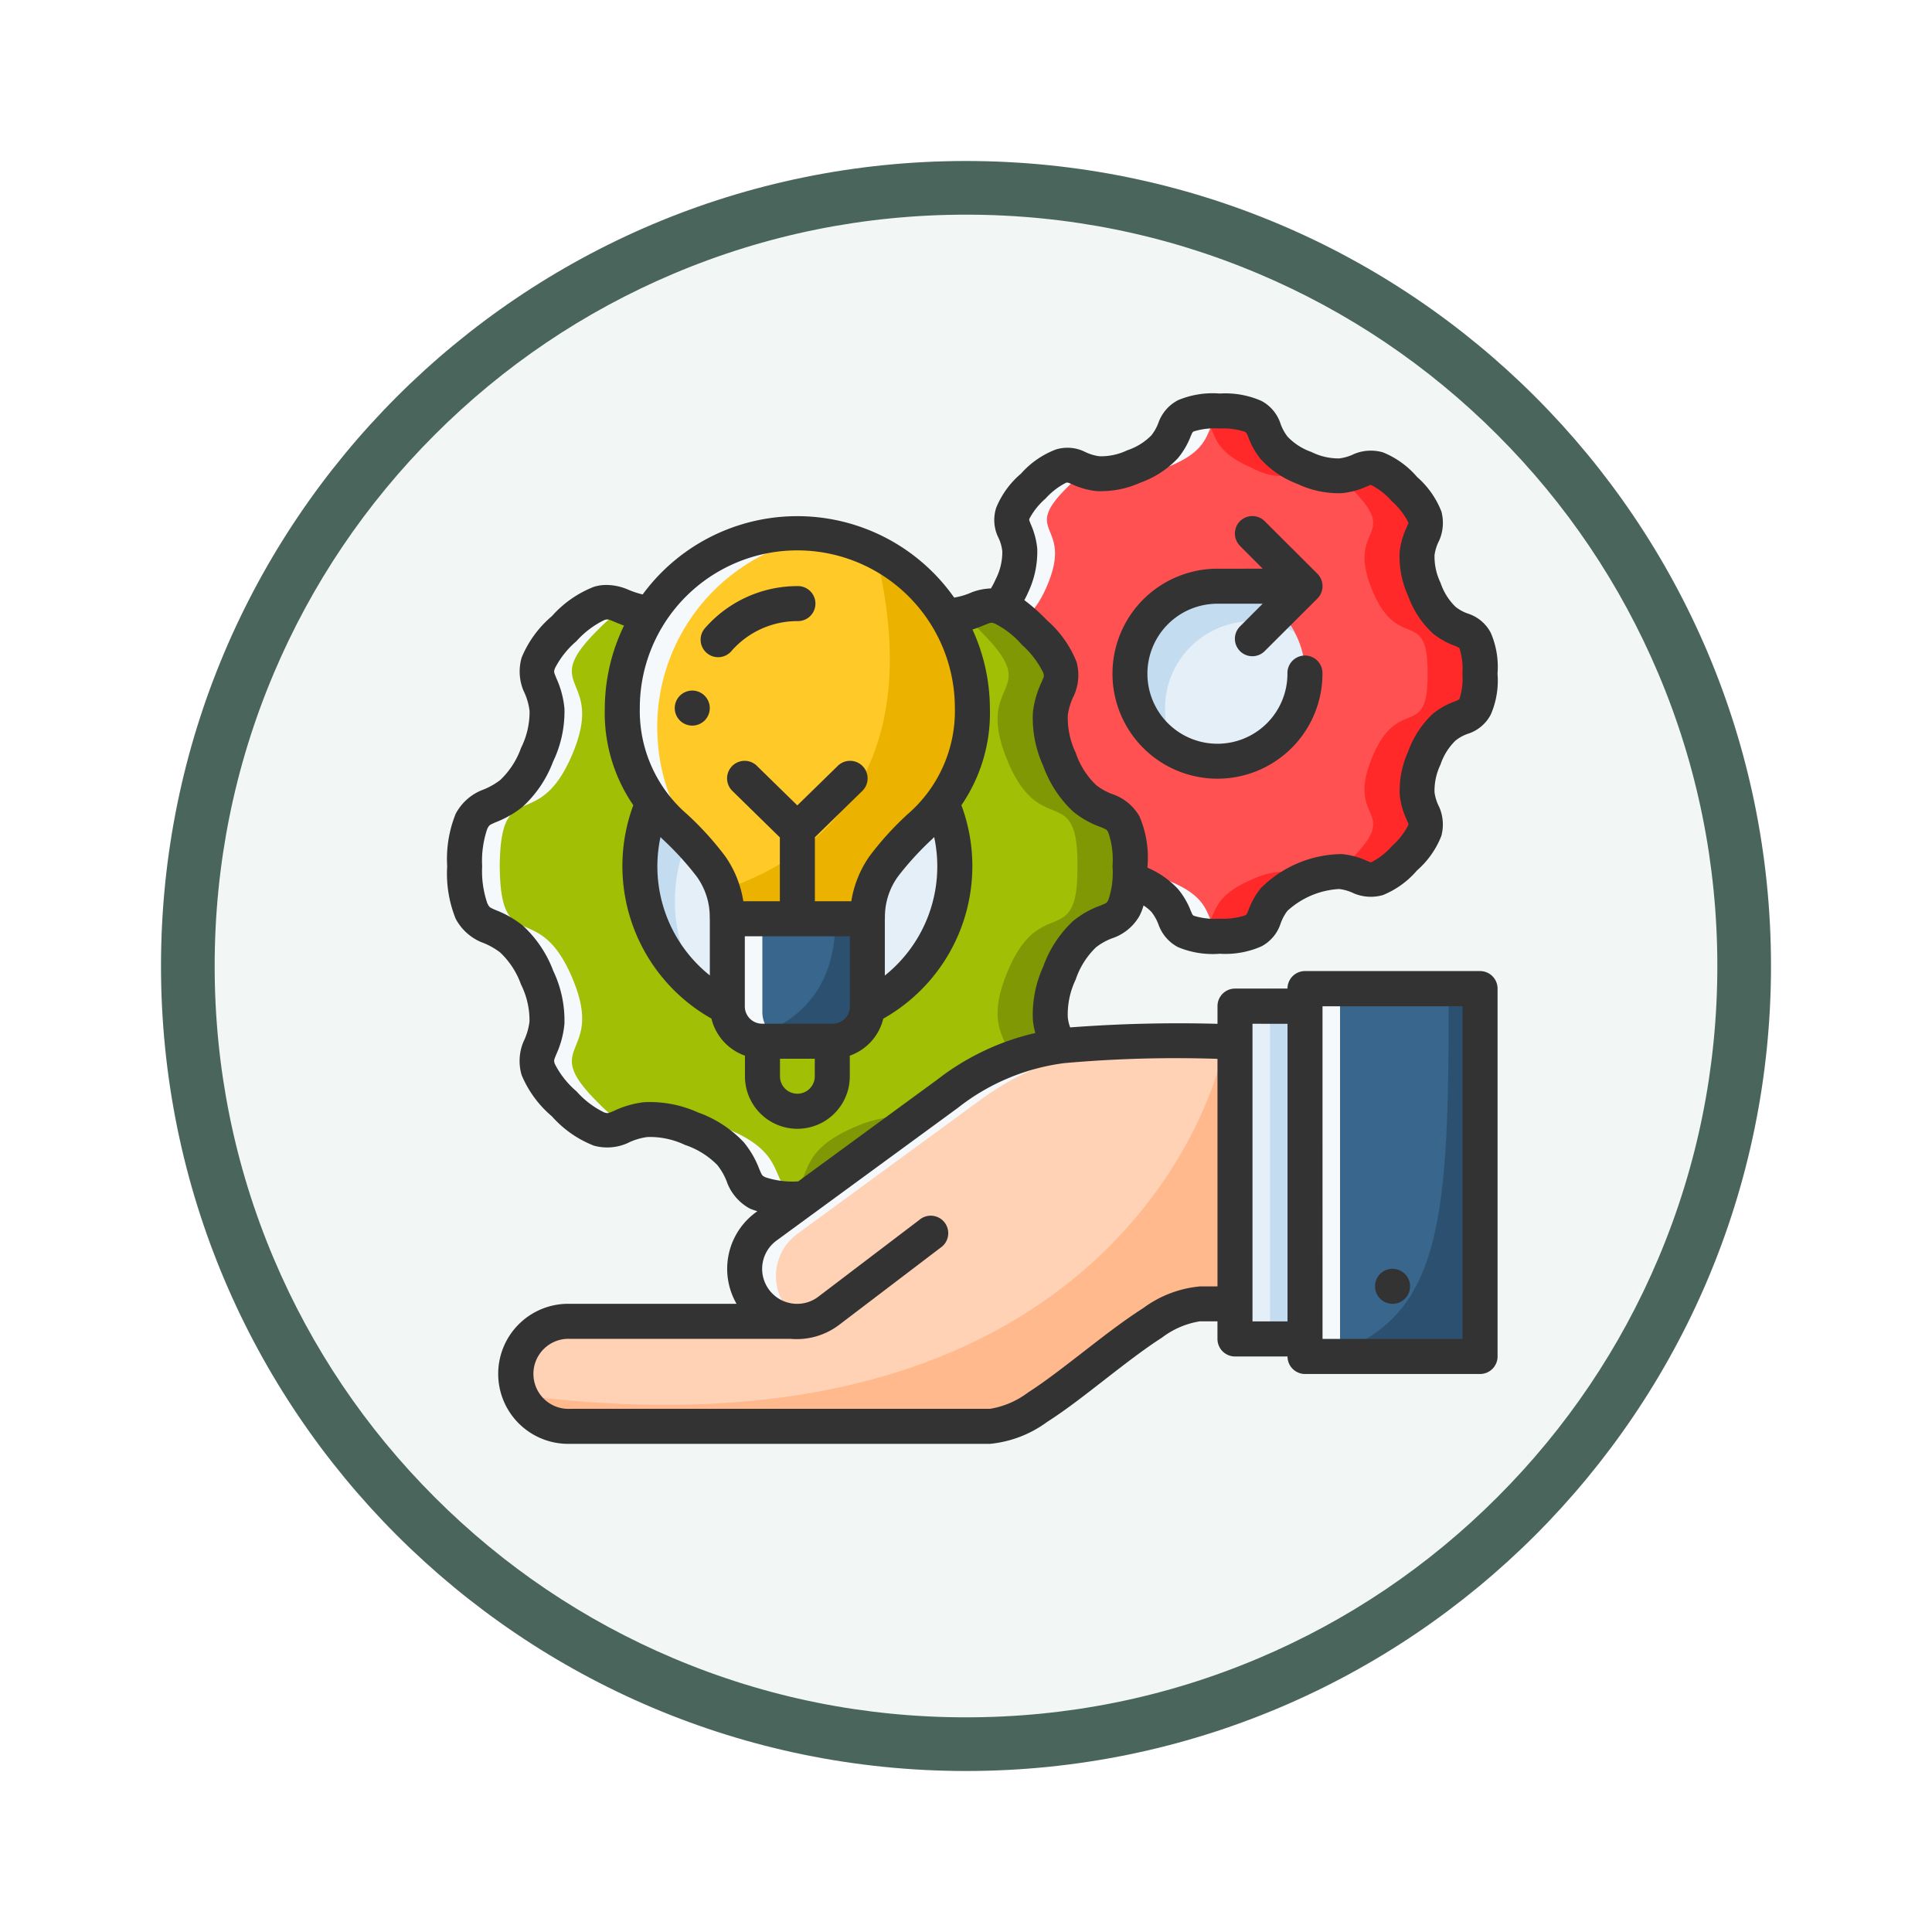 <svg xmlns="http://www.w3.org/2000/svg" xmlns:xlink="http://www.w3.org/1999/xlink" width="108" height="108" viewBox="0 0 108 108">
  <defs>
    <filter id="Trazado_982547" x="0" y="0" width="108" height="108" filterUnits="userSpaceOnUse">
      <feOffset dy="3" input="SourceAlpha"/>
      <feGaussianBlur stdDeviation="3" result="blur"/>
      <feFlood flood-opacity="0.161"/>
      <feComposite operator="in" in2="blur"/>
      <feComposite in="SourceGraphic"/>
    </filter>
  </defs>
  <g id="Grupo_1160733" data-name="Grupo 1160733" transform="translate(-611 -7943)">
    <g id="Grupo_1158647" data-name="Grupo 1158647" transform="translate(0 7479)">
      <g id="Grupo_1155790" data-name="Grupo 1155790" transform="translate(-5 -3446)">
        <g id="Grupo_1153177" data-name="Grupo 1153177" transform="translate(362 3397)">
          <g id="Grupo_1149598" data-name="Grupo 1149598" transform="translate(80 315)">
            <g id="Grupo_1148770" data-name="Grupo 1148770" transform="translate(-27 -2583)">
              <g id="Grupo_1146954" data-name="Grupo 1146954" transform="translate(-415 -1202)">
                <g transform="matrix(1, 0, 0, 1, 616, 3983)" filter="url(#Trazado_982547)">
                  <g id="Trazado_982547-2" data-name="Trazado 982547" transform="translate(9 6)" fill="#f2f7f5">
                    <path d="M 45 88.5 C 39.127 88.5 33.43 87.35 28.068 85.082 C 22.889 82.891 18.236 79.755 14.241 75.759 C 10.245 71.764 7.109 67.111 4.918 61.932 C 2.65 56.57 1.5 50.873 1.5 45 C 1.5 39.127 2.65 33.43 4.918 28.068 C 7.109 22.889 10.245 18.236 14.241 14.241 C 18.236 10.245 22.889 7.109 28.068 4.918 C 33.43 2.65 39.127 1.5 45 1.5 C 50.873 1.5 56.57 2.65 61.932 4.918 C 67.111 7.109 71.764 10.245 75.759 14.241 C 79.755 18.236 82.891 22.889 85.082 28.068 C 87.35 33.43 88.5 39.127 88.5 45 C 88.5 50.873 87.35 56.57 85.082 61.932 C 82.891 67.111 79.755 71.764 75.759 75.759 C 71.764 79.755 67.111 82.891 61.932 85.082 C 56.57 87.35 50.873 88.5 45 88.5 Z" stroke="none"/>
                    <path d="M 45 3 C 39.329 3 33.829 4.11 28.653 6.299 C 23.652 8.415 19.16 11.443 15.302 15.302 C 11.443 19.16 8.415 23.652 6.299 28.653 C 4.11 33.829 3 39.329 3 45 C 3 50.671 4.11 56.171 6.299 61.347 C 8.415 66.348 11.443 70.84 15.302 74.698 C 19.16 78.557 23.652 81.585 28.653 83.701 C 33.829 85.89 39.329 87 45 87 C 50.671 87 56.171 85.89 61.347 83.701 C 66.348 81.585 70.84 78.557 74.698 74.698 C 78.557 70.84 81.585 66.348 83.701 61.347 C 85.89 56.171 87 50.671 87 45 C 87 39.329 85.89 33.829 83.701 28.653 C 81.585 23.652 78.557 19.16 74.698 15.302 C 70.84 11.443 66.348 8.415 61.347 6.299 C 56.171 4.11 50.671 3 45 3 M 45 0 C 69.853 0 90 20.147 90 45 C 90 69.853 69.853 90 45 90 C 20.147 90 0 69.853 0 45 C 0 20.147 20.147 0 45 0 Z" stroke="none" fill="#4a665c"/>
                  </g>
                </g>
              </g>
            </g>
          </g>
        </g>
      </g>
    </g>
    <g id="layer1-0" transform="translate(637.853 7963.412)">
      <path id="path7922" d="M32.067,21.248c-1.458,3.592,1.627,2.829-1.1,5.592s-2.013-.323-5.595,1.191-.857,3.146-4.748,3.179-1.195-1.646-4.8-3.1-2.84,1.621-5.614-1.1.324-2.005-1.2-5.572-3.159-.854-3.192-4.913c.033-4.058,1.673-1.346,3.192-4.913s-1.579-2.856,1.2-5.572,2.008.357,5.614-1.1.911-3.131,4.8-3.1,1.166,1.666,4.748,3.179S28.24,3.46,30.967,6.223s-.358,2,1.1,5.592,3.144.908,3.111,4.716c.033,3.809-1.653,1.124-3.111,4.716Z" transform="translate(20.707 0.714)" fill="#ff5151"/>
      <path id="ellipse7924" d="M9.78,4.89A4.89,4.89,0,1,0,4.89,9.78,4.89,4.89,0,0,0,9.78,4.89Z" transform="translate(46.099 22.136) rotate(180)" fill="#e4eff8"/>
      <path id="ellipse7954" d="M13.357,4.5a4.887,4.887,0,0,0-2.341,9.178A4.884,4.884,0,0,1,17.657,7.06a4.89,4.89,0,0,0-4.3-2.561Z" transform="translate(27.851 7.856)" fill="#c4dcf0"/>
      <g id="Grupo_1160732" data-name="Grupo 1160732" transform="translate(26.528 2.566)">
        <path id="path7935" d="M9.056,4.951a6.81,6.81,0,0,1-.728.247,3.468,3.468,0,0,0,2.687-.247c3.182-1.281,1.474-2.734,3.7-3.037a7.567,7.567,0,0,0-.854-.061C9.967,1.82,12.663,3.5,9.056,4.951Z" transform="translate(0.946 -1.852)" fill="#f5f9fb"/>
        <path id="path7938" d="M12.013,2.674c-.417.033-.937.315-1.8,1.164-2.774,2.716.323,2.006-1.2,5.573s-3.159.854-3.192,4.912c.033,4.059,1.672,1.345,3.192,4.912s-1.578,2.857,1.2,5.573c1.716,1.681,2.079,1.144,2.959.835a6.745,6.745,0,0,1-1-.835c-2.774-2.716.323-2.006-1.2-5.573s-3.159-.854-3.192-4.912c.033-4.058,1.672-1.345,3.192-4.912s-1.578-2.857,1.2-5.573a6.754,6.754,0,0,1,1-.835,2.84,2.84,0,0,0-1.154-.329Z" transform="translate(-5.821 0.356)" fill="#f5f9fb"/>
        <path id="path7940" d="M8.328,9.006a6.8,6.8,0,0,1,.728.247c3.607,1.452.911,3.132,4.8,3.1a7.5,7.5,0,0,0,.854-.061c-2.222-.3-.514-1.756-3.7-3.037A5.086,5.086,0,0,0,9.4,8.845,2.589,2.589,0,0,0,8.328,9.006Z" transform="translate(0.946 17.008)" fill="#f5f9fb"/>
      </g>
      <path id="path7944" d="M9.411,1.991c1.752.424.336,1.774,3.339,3.043a3.4,3.4,0,0,0,3.205.1c-.092-.035-.175-.06-.273-.1-3.581-1.513-.857-3.147-4.748-3.18a5.886,5.886,0,0,0-1.523.138Z" transform="translate(30.396 0.714)" fill="#ff2929"/>
      <path id="path7946" d="M13.593,2.715c-.623-.06-1.029.439-2,.442a7.634,7.634,0,0,1,.847.755c2.727,2.763-.359,2,1.1,5.591s3.145.908,3.112,4.717c.033,3.809-1.654,1.125-3.112,4.717s1.628,2.827-1.1,5.591a7.626,7.626,0,0,1-.847.755c1.612,0,1.653,1.4,3.781-.755,2.727-2.763-.359-2,1.1-5.591s3.145-.908,3.112-4.717c.033-3.809-1.654-1.125-3.112-4.717s1.628-2.828-1.1-5.591c-.852-.863-1.369-1.157-1.785-1.2Z" transform="translate(36.297 3.027)" fill="#ff2929"/>
      <path id="path7948" d="M12.75,9.253c-3,1.269-1.587,2.619-3.339,3.043a5.883,5.883,0,0,0,1.523.138c3.89-.033,1.166-1.667,4.748-3.18.1-.041.182-.067.273-.1a3.909,3.909,0,0,0-1.2-.334A4.374,4.374,0,0,0,12.75,9.253Z" transform="translate(30.396 19.491)" fill="#ff2929"/>
      <path id="path7785" d="M31.658,28.272c-1.847,4.55,2.061,3.583-1.393,7.083s-2.55-.409-7.087,1.508-1.086,3.985-6.014,4.027-1.513-2.085-6.082-3.924-3.6,2.053-7.112-1.388.41-2.54-1.514-7.058-4-1.082-4.044-6.223c.042-5.141,2.119-1.7,4.044-6.223s-2-3.618,1.514-7.058,2.543.452,7.112-1.388,1.154-3.966,6.082-3.924,1.477,2.11,6.014,4.027,3.632-1.992,7.087,1.508-.454,2.533,1.393,7.083,3.983,1.15,3.94,5.974c.042,4.825-2.093,1.424-3.94,5.974Z" transform="translate(0.714 5.712)" fill="#a0bf05"/>
      <path id="path7799" d="M18.673,15.158A8.807,8.807,0,1,1,9.865,6.351,8.807,8.807,0,0,1,18.673,15.158Z" transform="translate(7.854 12.852)" fill="#e4eff8"/>
      <path id="path7831" d="M10.21,9.525v5.21a1.632,1.632,0,0,1-1.631,1.64H4.013a1.632,1.632,0,0,1-1.631-1.64V9.525Z" transform="translate(11.426 21.42)" fill="#38668c"/>
      <path id="circle7803" d="M9.865,6.351A8.8,8.8,0,0,0,4.7,22.285a8.8,8.8,0,0,1,12.28-12.3,8.807,8.807,0,0,0-7.12-3.639Z" transform="translate(7.854 12.852)" fill="#c4dcf0"/>
      <path id="path966" d="M6.256,4.745c-.528.042-1.188.4-2.286,1.477-3.514,3.441.411,2.538-1.514,7.057s-4,1.083-4.044,6.223c.042,5.141,2.12,1.705,4.044,6.223s-2,3.616,1.514,7.057C5.918,34.689,6.5,34.343,7.4,33.969a7.562,7.562,0,0,1-1.472-1.187c-3.514-3.441.411-2.538-1.514-7.057S.411,24.643.369,19.5c.042-5.141,2.12-1.705,4.044-6.223s-2-3.616,1.514-7.057A7.562,7.562,0,0,1,7.4,5.035a2.432,2.432,0,0,0-1.143-.291Z" transform="translate(0.714 8.508)" fill="#f5f9fb"/>
      <path id="path7795" d="M2.632,12.562a3.231,3.231,0,0,0-1.124.132,7.917,7.917,0,0,1,1.219.384C7.3,14.917,3.881,17.045,8.809,17c.339,0,.631-.019.9-.04-3.329-.281-.838-2.2-5.021-3.886a6.455,6.455,0,0,0-2.053-.516Z" transform="translate(9.069 29.6)" fill="#f5f9fb"/>
      <path id="path970" d="M7.75,4.8c-.623-.06-1.071.325-1.833.491a9.25,9.25,0,0,1,1.16,1.024c3.455,3.5-.455,2.531,1.391,7.081s3.983,1.15,3.941,5.975c.042,4.825-2.094,1.425-3.941,5.975s2.063,3.582-1.391,7.081a9.25,9.25,0,0,1-1.16,1.024c1.408.307,1.739,1.361,4.094-1.024,3.455-3.5-.453-2.531,1.393-7.081s3.983-1.15,3.941-5.975c.042-4.824-2.094-1.425-3.941-5.975s2.061-3.581-1.393-7.081C8.931,5.218,8.277,4.847,7.75,4.8Z" transform="translate(20.967 8.642)" fill="#809804"/>
      <path id="path7789" d="M7.693,13.08c-4.014,1.7-1.787,3.507-4.631,3.932a9.229,9.229,0,0,0,1.552.1c4.928-.042,1.477-2.11,6.013-4.027.26-.11.5-.2.724-.269a3.4,3.4,0,0,0-1.617-.283,6.453,6.453,0,0,0-2.041.552Z" transform="translate(13.264 29.497)" fill="#809804"/>
      <path id="path7433" d="M39.328,11.384V26.063H37.371c-2.936,0-8.807,6.85-11.743,6.85H2.141a2.936,2.936,0,1,1,0-5.872H14.3L14.4,27a2.939,2.939,0,0,1-1.273-5.273l10.126-7.412c4.434-3.246,7.269-2.936,16.076-2.936Z" transform="translate(2.856 26.412)" fill="#ffd1b5"/>
      <path id="path7569" d="M30.052,11.119c-8.807,0-11.642-.31-16.076,2.936L3.849,21.467a2.924,2.924,0,0,0,.912,5.18,2.922,2.922,0,0,1,.826-3.784L15.713,15.45c4.09-2.994,7.026-2.959,14.339-2.936Z" transform="translate(12.133 25.699)" fill="#f5f9fb"/>
      <path id="rect7437" d="M11.112,31.134H20.9V10.584H11.112Z" transform="translate(34.987 24.276)" fill="#38668c"/>
      <path id="path7873" d="M18.429,10.584c0,12.722-.2,18.715-7.053,20.551h8.807V10.584Z" transform="translate(35.701 24.276)" fill="#2c5170"/>
      <path id="path7443" d="M11.112,10.584V31.134h1.957V10.584Z" transform="translate(34.987 24.276)" fill="#f5f9fb"/>
      <path id="path7457" d="M13.968,29.177H10.054V10.584h3.914Z" transform="translate(32.131 24.276)" fill="#e4eff8"/>
      <path id="path7466" d="M12.54,29.177V10.584H10.583V29.177Z" transform="translate(33.559 24.276)" fill="#c4dcf0"/>
      <path id="path7853" d="M2.381,9.526v5.21a1.633,1.633,0,0,0,1.632,1.64H5.969a1.633,1.633,0,0,1-1.632-1.64V9.526Z" transform="translate(11.426 21.42)" fill="#f5f9fb"/>
      <path id="path7857" d="M7.724,9.526c.051,4.946-3.379,6.322-5.086,6.7a1.618,1.618,0,0,0,.682.153H7.887a1.631,1.631,0,0,0,1.63-1.64V9.526Z" transform="translate(12.119 21.42)" fill="#2c5170"/>
      <path id="path7342" d="M8.518,7.409,5.579,10.276,2.646,7.409" transform="translate(12.14 15.708)" fill="none" stroke="#333" stroke-linecap="round" stroke-linejoin="round" stroke-width="0.529"/>
      <path id="path7957" d="M14.51,25.04c0-3.723,5.877-4.7,5.877-11.593a9.8,9.8,0,0,0-19.6,0c0,6.892,5.877,7.87,5.877,11.593Z" transform="translate(7.131 5.712)" fill="#ffca28"/>
      <path id="path7959" d="M.79,13.447c0,6.892,5.877,7.869,5.877,11.592H8.554c-1.638-2.631-5.8-4.522-5.8-10.608a10.791,10.791,0,0,1,9.335-10.6,10.123,10.123,0,0,0-1.5-.122,9.8,9.8,0,0,0-9.8,9.742Z" transform="translate(7.132 5.712)" fill="#f5f9fb"/>
      <path id="path7961" d="M2.295,22.9a3.383,3.383,0,0,1,.311,1.4h7.842c0-3.723,5.877-4.7,5.877-11.592A9.909,9.909,0,0,0,10.89,3.98c3.3,13.2-4.333,17.542-8.6,18.916Z" transform="translate(11.193 6.455)" fill="#ecb200"/>
      <path id="path972" d="M38.378,11.642c-1.944,7.152-11.021,22.372-39.1,18.815a2.926,2.926,0,0,0,2.676,1.735H25.438c2.936,0,8.807-6.85,11.743-6.85H39.03v-13.7h-.652Z" transform="translate(3.046 27.133)" fill="#ffb98d"/>
      <path id="path8298" d="M39,1.958a2.291,2.291,0,0,0-1.076,1.206,2.591,2.591,0,0,1-.413.759,3.377,3.377,0,0,1-1.351.837,3.393,3.393,0,0,1-1.56.333,2.636,2.636,0,0,1-.831-.26,2.2,2.2,0,0,0-1.609-.115,4.956,4.956,0,0,0-1.936,1.344,4.955,4.955,0,0,0-1.388,1.907,2.227,2.227,0,0,0,.094,1.617,2.345,2.345,0,0,1,.247.824,3.338,3.338,0,0,1-.361,1.539,4.614,4.614,0,0,1-.275.533,3.287,3.287,0,0,0-1.061.212,4.075,4.075,0,0,1-.994.3,10.724,10.724,0,0,0-17.414-.176,5,5,0,0,1-.858-.289,3.042,3.042,0,0,0-1.328-.237,2.328,2.328,0,0,0-.541.1A6.089,6.089,0,0,0,4,14.029a6.068,6.068,0,0,0-1.69,2.311,2.783,2.783,0,0,0,.107,1.871,3.494,3.494,0,0,1,.333,1.12A4.493,4.493,0,0,1,2.272,21.4,4.559,4.559,0,0,1,1.1,23.2a4.029,4.029,0,0,1-1.063.577,2.889,2.889,0,0,0-1.416,1.3,6.729,6.729,0,0,0-.476,2.936,6.729,6.729,0,0,0,.476,2.936,2.889,2.889,0,0,0,1.416,1.3,4.029,4.029,0,0,1,1.063.577,4.559,4.559,0,0,1,1.17,1.791,4.493,4.493,0,0,1,.476,2.074,3.494,3.494,0,0,1-.333,1.12,2.783,2.783,0,0,0-.107,1.871A6.069,6.069,0,0,0,4,41.992a6.089,6.089,0,0,0,2.349,1.64,2.8,2.8,0,0,0,1.869-.138,3.506,3.506,0,0,1,1.12-.346,4.558,4.558,0,0,1,2.095.44,4.559,4.559,0,0,1,1.814,1.128,3.5,3.5,0,0,1,.564,1.026,2.78,2.78,0,0,0,1.242,1.4,3.3,3.3,0,0,0,.432.153l-.078.057a3.914,3.914,0,0,0-1.086,5.12H5A3.915,3.915,0,1,0,5,60.3H28.487a6.412,6.412,0,0,0,3.186-1.219c1.07-.681,2.185-1.558,3.286-2.414s2.188-1.694,3.136-2.3a4.737,4.737,0,0,1,2.129-.917h.98v.986a.98.98,0,0,0,.982.98H45.12a.98.98,0,0,0,.982.979H55.88a.98.98,0,0,0,.982-.98V34.851a.98.98,0,0,0-.982-.98H46.1a.98.98,0,0,0-.982.979H42.188a.98.98,0,0,0-.982.98v.99a80.007,80.007,0,0,0-8.236.2,2.232,2.232,0,0,1-.134-.585,4.525,4.525,0,0,1,.442-2.089,4.487,4.487,0,0,1,1.133-1.8A3.343,3.343,0,0,1,35.429,32a2.773,2.773,0,0,0,1.416-1.214,3.253,3.253,0,0,0,.227-.581,2.263,2.263,0,0,1,.443.363,2.592,2.592,0,0,1,.413.759A2.286,2.286,0,0,0,39,32.534a5.006,5.006,0,0,0,2.336.369,4.987,4.987,0,0,0,2.326-.413,2.216,2.216,0,0,0,1.053-1.219,2.6,2.6,0,0,1,.4-.766,4.669,4.669,0,0,1,2.89-1.221,2.615,2.615,0,0,1,.831.247,2.443,2.443,0,0,0,1.611.094,4.971,4.971,0,0,0,1.913-1.38,4.966,4.966,0,0,0,1.359-1.928A2.455,2.455,0,0,0,53.6,24.7a2.56,2.56,0,0,1-.262-.816,3.356,3.356,0,0,1,.333-1.552,3.352,3.352,0,0,1,.839-1.344,2.307,2.307,0,0,1,.751-.4,2.194,2.194,0,0,0,1.221-1.055,4.756,4.756,0,0,0,.377-2.286,4.777,4.777,0,0,0-.378-2.286,2.194,2.194,0,0,0-1.221-1.055,2.306,2.306,0,0,1-.751-.4,3.356,3.356,0,0,1-.837-1.344,3.356,3.356,0,0,1-.333-1.552A2.551,2.551,0,0,1,53.6,9.8a2.455,2.455,0,0,0,.122-1.619,4.957,4.957,0,0,0-1.357-1.928,4.975,4.975,0,0,0-1.915-1.38,2.443,2.443,0,0,0-1.611.094,2.6,2.6,0,0,1-.83.247,3.4,3.4,0,0,1-1.554-.361,3.372,3.372,0,0,1-1.336-.86,2.6,2.6,0,0,1-.405-.766A2.216,2.216,0,0,0,43.663,2a4.987,4.987,0,0,0-2.326-.413A5,5,0,0,0,39,1.958Zm3.748,1.778c.108.056.115.156.166.245a4.293,4.293,0,0,0,.7,1.265,5.357,5.357,0,0,0,2.074,1.4,5.394,5.394,0,0,0,2.456.512,4.349,4.349,0,0,0,1.4-.375c.255-.1.18-.1.3-.059a4,4,0,0,1,1.126.9,3.94,3.94,0,0,1,.883,1.133c.036.113.039.038-.065.291a4.34,4.34,0,0,0-.4,1.393,5.29,5.29,0,0,0,.468,2.448,5.343,5.343,0,0,0,1.372,2.095,4.237,4.237,0,0,0,1.273.715c.255.108.212.117.237.153a3.709,3.709,0,0,1,.159,1.39,3.734,3.734,0,0,1-.157,1.39c-.025.036.018.045-.237.153a4.237,4.237,0,0,0-1.273.715A5.343,5.343,0,0,0,51.863,21.6a5.289,5.289,0,0,0-.468,2.448,4.341,4.341,0,0,0,.4,1.393c.1.252.1.177.065.291a3.939,3.939,0,0,1-.883,1.133,4,4,0,0,1-1.126.9c-.116.038-.043.04-.3-.059a4.349,4.349,0,0,0-1.4-.375,6.49,6.49,0,0,0-4.53,1.913,4.293,4.293,0,0,0-.7,1.265c-.051.089-.057.188-.164.245a3.86,3.86,0,0,1-1.43.187,3.948,3.948,0,0,1-1.437-.159c-.109-.054-.111-.149-.166-.245a4.366,4.366,0,0,0-.73-1.258,5.008,5.008,0,0,0-1.7-1.185c0-.031,0-.056,0-.088a5.854,5.854,0,0,0-.447-2.777,2.774,2.774,0,0,0-1.416-1.214,3.343,3.343,0,0,1-1.019-.549,4.487,4.487,0,0,1-1.133-1.8,4.525,4.525,0,0,1-.442-2.089,3.463,3.463,0,0,1,.346-1.112,2.787,2.787,0,0,0,.145-1.871,6.067,6.067,0,0,0-1.653-2.332,10.4,10.4,0,0,0-1.265-1.124c.07-.14.141-.272.208-.43a5.306,5.306,0,0,0,.512-2.443,4.343,4.343,0,0,0-.375-1.4c-.038-.143-.1-.176-.059-.289a3.961,3.961,0,0,1,.9-1.12,3.95,3.95,0,0,1,1.141-.881c.116-.036.194.034.3.065a4.345,4.345,0,0,0,1.393.4,5.391,5.391,0,0,0,2.464-.47,5.345,5.345,0,0,0,2.095-1.365,4.367,4.367,0,0,0,.73-1.258c.055-.1.058-.19.166-.245a3.95,3.95,0,0,1,1.437-.159,3.861,3.861,0,0,1,1.43.187Zm-.273,6.38,1.26,1.263H41.2a5.869,5.869,0,1,0,5.873,5.864.979.979,0,1,0-1.957,0A3.914,3.914,0,1,1,41.2,13.336H43.73l-1.252,1.256a.976.976,0,1,0,1.38,1.38l2.94-2.932a.983.983,0,0,0,0-1.372l-2.94-2.932a.976.976,0,1,0-1.38,1.38ZM26.525,19.159a7.623,7.623,0,0,1-2.651,5.952,17.213,17.213,0,0,0-2.123,2.341,6.034,6.034,0,0,0-1.015,2.515H18.7V26.392l2.622-2.563a.981.981,0,1,0-1.372-1.4l-2.232,2.181-2.23-2.181a.981.981,0,1,0-1.372,1.4L16.741,26.4v3.568H14.7a6.033,6.033,0,0,0-1.013-2.515,17.213,17.213,0,0,0-2.123-2.341,7.623,7.623,0,0,1-2.651-5.952,8.805,8.805,0,0,1,17.611,0Zm-8.805-6.808a6.857,6.857,0,0,0-5.128,2.311.979.979,0,1,0,1.466,1.294,4.89,4.89,0,0,1,3.662-1.648.979.979,0,1,0,0-1.957ZM7.153,14.22a2.093,2.093,0,0,1,.319.119c.139.057.337.14.558.22a10.676,10.676,0,0,0-1.074,4.6A9.116,9.116,0,0,0,8.549,24.6q-.007.018-.013.036a9.793,9.793,0,0,0,4.381,11.892A2.925,2.925,0,0,0,14.791,38.6c0,.259,0,.51,0,1.158a2.93,2.93,0,1,0,5.86,0V38.6a2.918,2.918,0,0,0,1.871-2.068A9.788,9.788,0,0,0,26.89,24.6a9.117,9.117,0,0,0,1.592-5.44,10.649,10.649,0,0,0-.973-4.381c.289-.091.52-.192.69-.258.337-.131.333-.151.549-.08a4.956,4.956,0,0,1,1.531,1.2,5.016,5.016,0,0,1,1.185,1.552c.067.213.043.2-.094.535a5.273,5.273,0,0,0-.484,1.69,6.453,6.453,0,0,0,.577,2.984,6.483,6.483,0,0,0,1.669,2.55,5.155,5.155,0,0,0,1.539.868c.335.142.339.128.434.312a4.7,4.7,0,0,1,.231,1.881,4.7,4.7,0,0,1-.231,1.881c-.1.184-.1.17-.434.312a5.155,5.155,0,0,0-1.539.868,6.483,6.483,0,0,0-1.669,2.55,6.453,6.453,0,0,0-.577,2.984,4.076,4.076,0,0,0,.136.724,14.108,14.108,0,0,0-5.489,2.613l-7.764,5.682a4.852,4.852,0,0,1-1.837-.229c-.2-.1-.188-.11-.333-.44a5.275,5.275,0,0,0-.881-1.525,6.52,6.52,0,0,0-2.557-1.661,6.53,6.53,0,0,0-3-.571,5.283,5.283,0,0,0-1.692.485c-.334.136-.332.153-.549.086A4.991,4.991,0,0,1,5.37,40.591a4.965,4.965,0,0,1-1.206-1.525c-.07-.212-.051-.206.08-.541a5.267,5.267,0,0,0,.455-1.7,6.464,6.464,0,0,0-.629-2.976,6.555,6.555,0,0,0-1.7-2.521,5.659,5.659,0,0,0-1.518-.868c-.323-.147-.344-.135-.463-.377A5.559,5.559,0,0,1,.1,28.01a5.559,5.559,0,0,1,.281-2.076c.118-.242.139-.229.463-.377a5.658,5.658,0,0,0,1.518-.868,6.555,6.555,0,0,0,1.7-2.521A6.464,6.464,0,0,0,4.7,19.194a5.267,5.267,0,0,0-.455-1.7c-.131-.335-.151-.329-.08-.541A4.964,4.964,0,0,1,5.37,15.43a4.991,4.991,0,0,1,1.554-1.177.441.441,0,0,1,.229-.033Zm4.692,3.972a.979.979,0,1,0,.979.979A.979.979,0,0,0,11.846,18.192ZM10.068,26.38l.109.111a16.841,16.841,0,0,1,1.9,2.074,3.844,3.844,0,0,1,.744,2.376h.006v.984c0,.675,0,1.423,0,2.19a7.8,7.8,0,0,1-2.758-7.735Zm15.3,0a7.812,7.812,0,0,1-2.758,7.741v-3.18h.006a3.844,3.844,0,0,1,.743-2.376,16.84,16.84,0,0,1,1.9-2.074l.109-.111ZM14.783,31.925h5.872v3.914a.963.963,0,0,1-.975.975H15.758a.968.968,0,0,1-.975-.975c0-1.219,0-2.663,0-3.914Zm32.293,3.914h7.829V54.432H47.077Zm-3.914.979H45.12V53.454H43.162ZM16.748,38.773h1.946v.982a.973.973,0,1,1-1.946,0C16.748,39.144,16.748,38.955,16.748,38.773Zm24.457,0V51.5h-.98a6.3,6.3,0,0,0-3.184,1.221c-1.07.681-2.187,1.548-3.287,2.4s-2.186,1.7-3.135,2.305a4.828,4.828,0,0,1-2.131.917H5A1.958,1.958,0,1,1,5,54.43H17.333a3.929,3.929,0,0,0,2.695-.761l5.692-4.331a.979.979,0,1,0-1.185-1.554L18.858,52.1a1.955,1.955,0,0,1-2.3-3.165l10.128-7.412a12.115,12.115,0,0,1,5.952-2.506,70.365,70.365,0,0,1,8.565-.239Zm9.786,11.741a.979.979,0,1,0,.979.979A.979.979,0,0,0,50.991,50.518Z" transform="translate(0 0)" fill="#333"/>
    </g>
  </g>
</svg>
